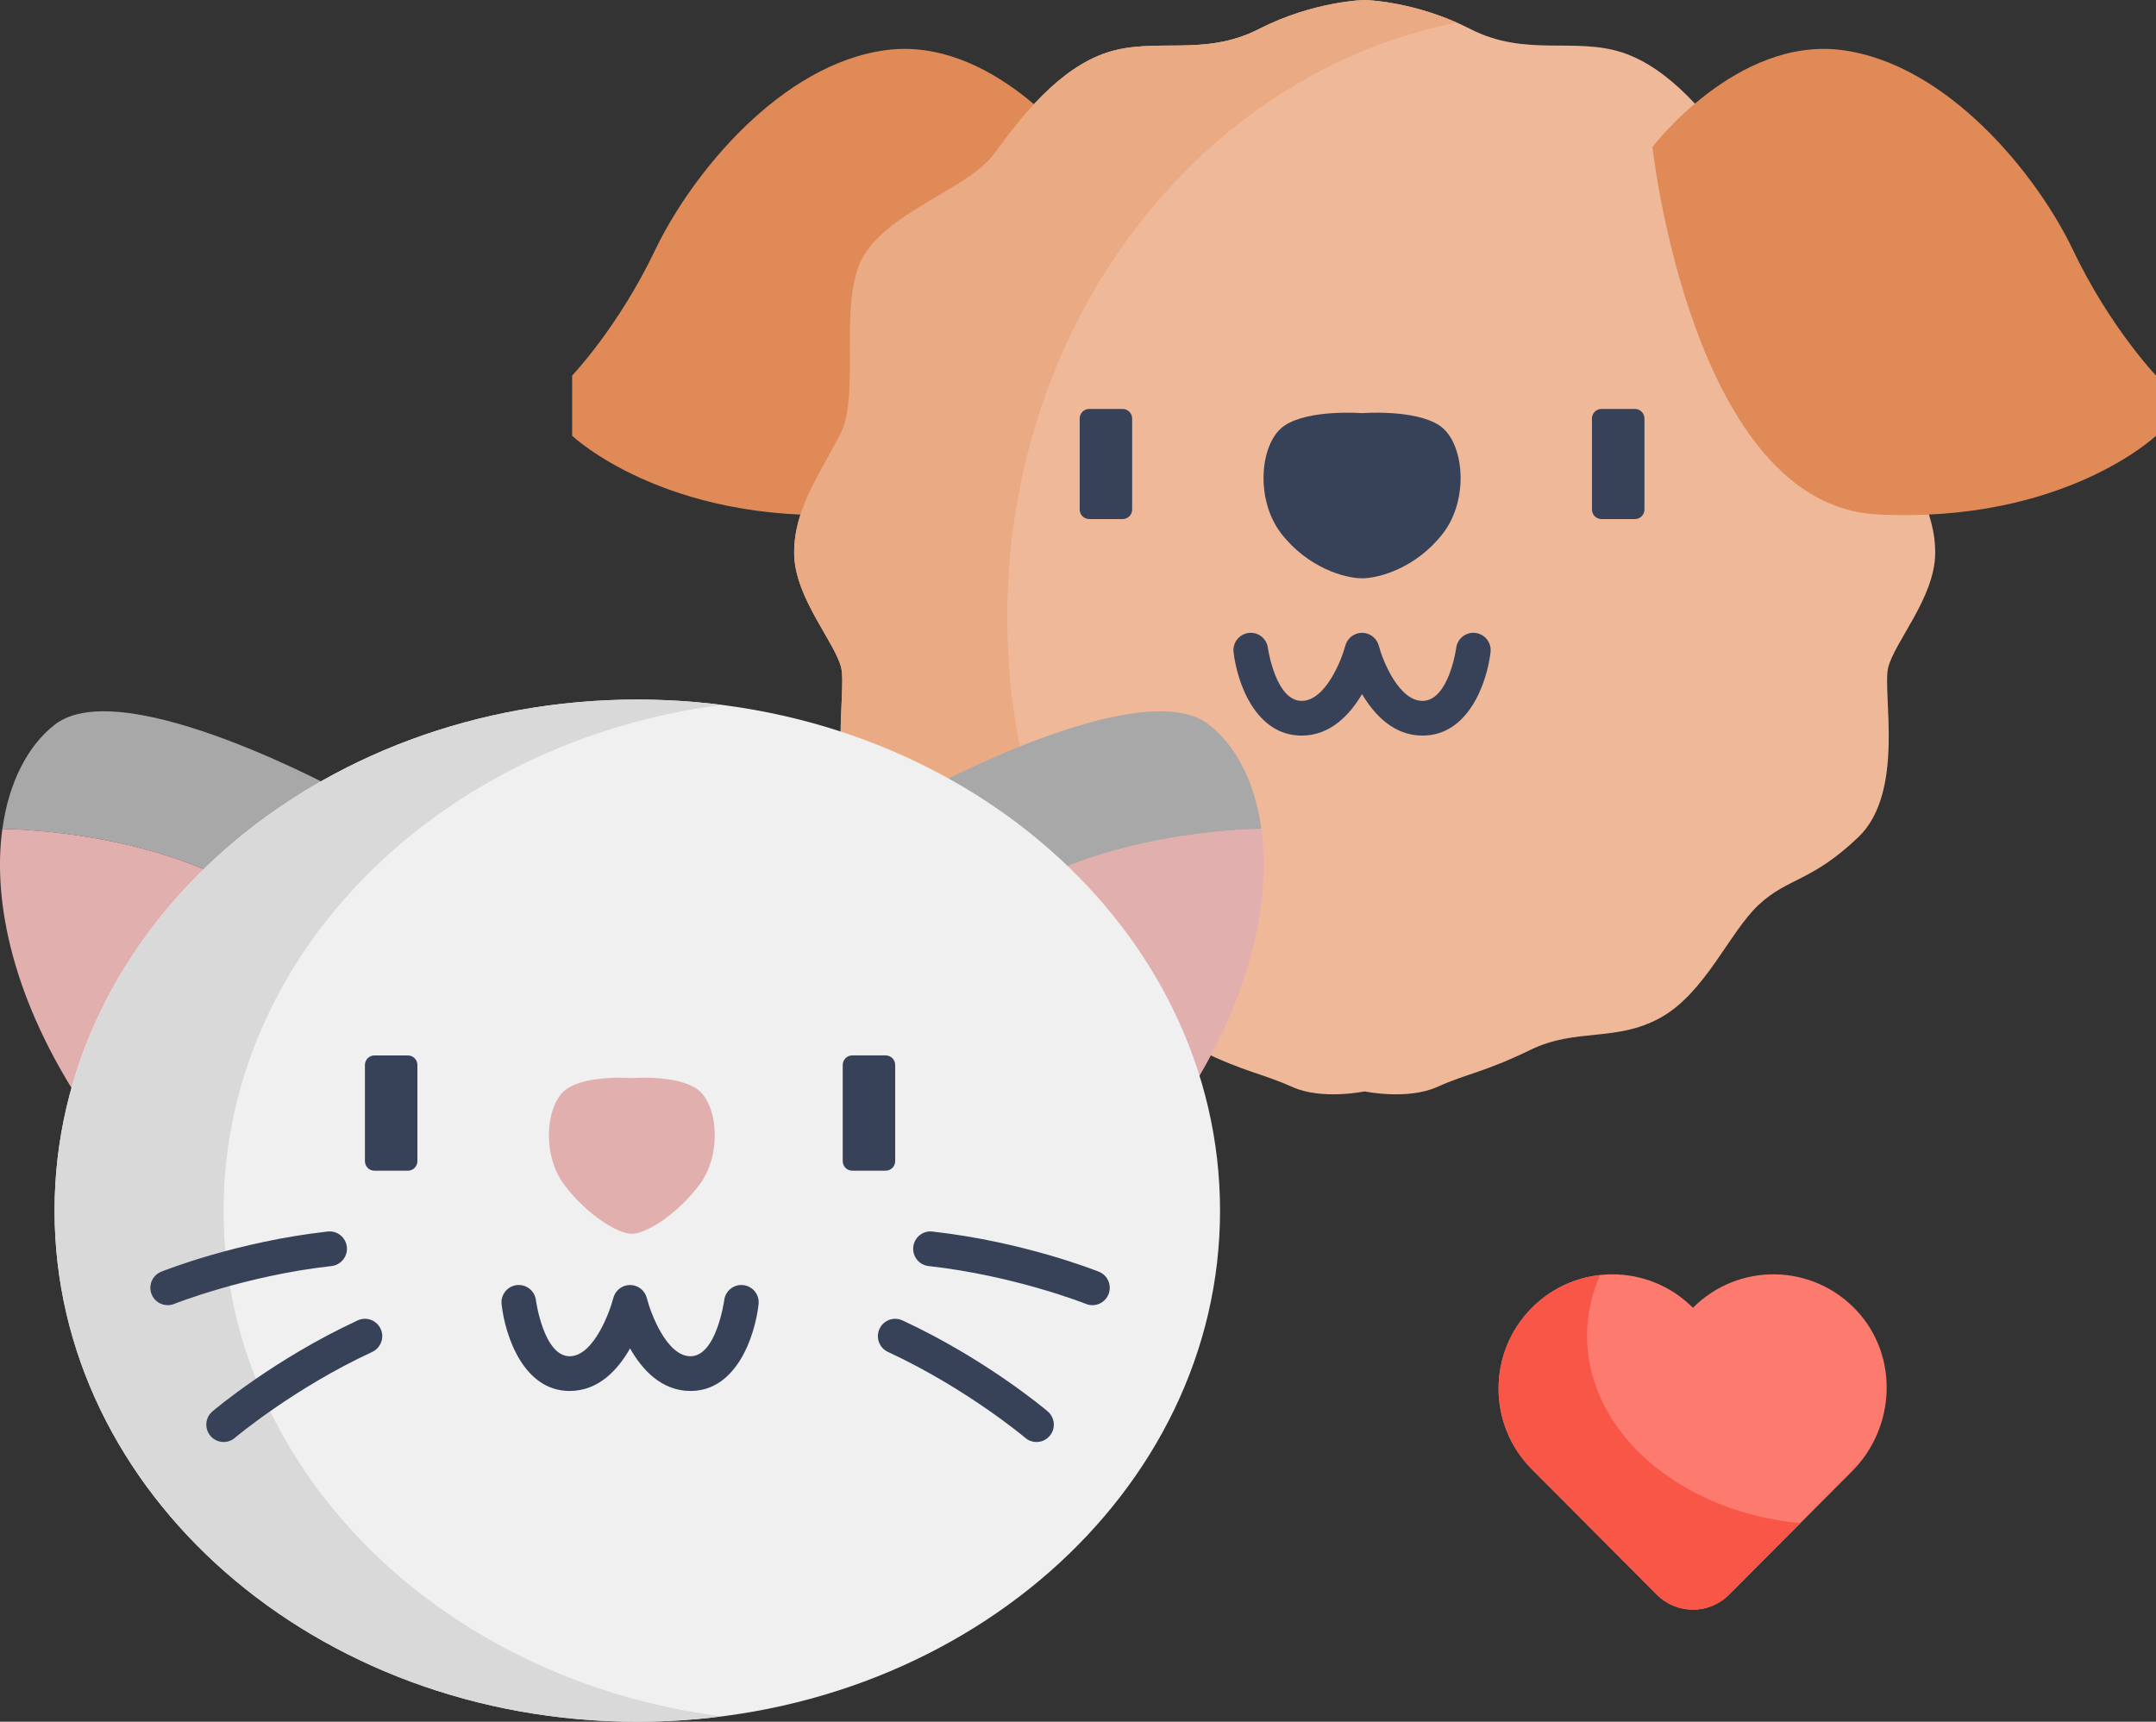 <svg width="303" height="242" viewBox="0 0 303 242" fill="none" xmlns="http://www.w3.org/2000/svg">
<rect x="0" y="0" width="303" height="242" fill="#333333" stroke="none"/>
<g clip-path="url(#clip0_88762_2086)">
<path d="M191.79 153.4C191.79 153.4 185.782 154.661 181.586 152.768C177.389 150.875 175.004 150.73 168.52 147.573C162.035 144.419 156.504 146.523 150.207 143.035C143.911 139.548 140.542 131.017 136.408 127.168C132.274 123.319 129.034 123.983 122.421 117.672C115.808 111.36 119.051 97.418 118.224 93.871C117.397 90.323 111.674 84.016 111.611 77.824C111.548 71.632 115.109 66.765 118.096 60.998C121.086 55.227 117.459 41.527 121.719 35.395C125.978 29.266 136.28 26.38 139.84 21.452C143.4 16.524 148.806 9.613 155.545 7.39C162.286 5.166 169.153 8.05 176.91 4.085C184.667 0.119 191.79 0 191.79 0C191.79 0 198.911 0.119 206.668 4.088C214.425 8.056 221.292 5.17 228.033 7.393C234.774 9.616 240.178 16.528 243.738 21.455C247.298 26.383 257.6 29.269 261.859 35.398C266.118 41.527 262.495 55.23 265.482 61.001C268.469 66.771 272.032 71.639 271.967 77.827C271.904 84.019 266.181 90.327 265.354 93.874C264.526 97.421 267.77 111.364 261.157 117.675C254.544 123.986 251.3 123.325 247.17 127.171C243.039 131.017 239.667 139.551 233.37 143.038C227.074 146.526 221.542 144.422 215.058 147.576C208.573 150.73 206.188 150.878 201.992 152.771C197.795 154.664 191.787 153.403 191.787 153.403L191.79 153.4Z" fill="#EFB899"/>
<path d="M232.229 20.66C232.229 20.66 244.057 5.119 258.841 7.037C273.624 8.959 286.214 24.408 291.363 35.194C296.512 45.983 303 52.784 303 52.784V61.249C303 61.249 290.028 73.591 263.896 72.312C237.764 71.032 232.229 20.66 232.229 20.66Z" fill="#DF8A57"/>
<path d="M151.182 20.66C151.182 20.66 139.354 5.119 124.57 7.037C109.787 8.959 97.197 24.408 92.048 35.194C86.899 45.983 80.411 52.784 80.411 52.784V61.249C80.411 61.249 93.383 73.591 119.515 72.312C145.647 71.032 151.182 20.66 151.182 20.66Z" fill="#DF8A57"/>
<path d="M157.773 57.479H153.075C152.336 57.479 151.737 58.08 151.737 58.822V71.617C151.737 72.358 152.336 72.959 153.075 72.959H157.773C158.512 72.959 159.111 72.358 159.111 71.617V58.822C159.111 58.08 158.512 57.479 157.773 57.479Z" fill="#374259"/>
<path d="M225.071 72.959H229.769C230.508 72.959 231.107 72.358 231.107 71.617V58.822C231.107 58.08 230.508 57.479 229.769 57.479H225.071C224.332 57.479 223.733 58.08 223.733 58.822V71.617C223.733 72.358 224.332 72.959 225.071 72.959Z" fill="#374259"/>
<path d="M191.42 81.283C193.762 81.283 198.977 79.871 202.756 75.019C206.536 70.167 205.778 62.127 202.302 59.809C198.826 57.491 191.42 58.07 191.42 58.07C191.42 58.07 184.015 57.491 180.539 59.809C177.063 62.127 176.308 70.167 180.084 75.019C183.864 79.871 189.076 81.283 191.42 81.283Z" fill="#374259"/>
<path d="M199.911 103.392C195.864 103.392 193.132 100.452 191.42 97.559C189.709 100.455 186.976 103.392 182.93 103.392C176.483 103.392 173.882 96.028 173.362 91.676C173.202 90.339 174.152 89.122 175.487 88.962C176.825 88.802 178.032 89.757 178.191 91.094C178.201 91.163 179.276 98.512 182.93 98.512C186.274 98.512 188.537 92.773 189.067 90.764C189.349 89.691 190.314 88.946 191.417 88.946H191.424C192.53 88.946 193.495 89.695 193.774 90.77C194.301 92.776 196.563 98.512 199.911 98.512C203.596 98.512 204.64 91.166 204.649 91.094C204.809 89.757 206.016 88.802 207.354 88.962C208.686 89.122 209.639 90.336 209.479 91.676C208.959 96.028 206.357 103.392 199.911 103.392Z" fill="#374259"/>
<path d="M141.557 86.758C141.557 45.02 168.811 10.314 204.731 3.176C197.767 0.11 191.79 0 191.79 0C191.79 0 184.67 0.119 176.913 4.088C169.156 8.053 162.289 5.17 155.548 7.393C148.806 9.616 143.403 16.528 139.843 21.455C136.283 26.383 125.981 29.269 121.722 35.398C117.462 41.527 121.085 55.23 118.099 61.001C115.109 66.771 111.548 71.639 111.614 77.83C111.677 84.022 117.4 90.33 118.227 93.877C119.054 97.424 115.811 111.367 122.424 117.678C129.037 123.989 132.28 123.329 136.411 127.174C140.545 131.02 143.914 139.554 150.21 143.042C154.758 145.56 158.911 145.167 163.308 145.941C149.85 130.646 141.56 109.772 141.56 86.758H141.557Z" fill="#EAAA83"/>
<path d="M48.967 111.823C48.967 111.823 17.3 94.311 7.669 101.87C3.911 104.82 1.238 109.927 0.335 116.514C2.902 116.546 22.769 117.099 36.628 126.435L48.97 111.826L48.967 111.823Z" fill="#A8A8A8"/>
<path d="M11.866 155.746L36.625 126.432C22.766 117.096 2.902 116.543 0.332 116.511C-1.081 126.813 1.855 140.743 11.862 155.746H11.866Z" fill="#E2AFAF"/>
<path d="M128.638 111.823C128.638 111.823 160.305 94.311 169.936 101.87C173.694 104.82 176.367 109.927 177.27 116.514C174.703 116.546 154.836 117.099 140.977 126.435L128.635 111.826L128.638 111.823Z" fill="#A8A8A8"/>
<path d="M165.74 155.746L140.98 126.432C154.839 117.096 174.703 116.543 177.273 116.511C178.687 126.813 175.75 140.743 165.743 155.746H165.74Z" fill="#E2AFAF"/>
<path d="M89.566 242C134.796 242 171.462 209.838 171.462 170.163C171.462 130.489 134.796 98.326 89.566 98.326C44.335 98.326 7.669 130.489 7.669 170.163C7.669 209.838 44.335 242 89.566 242Z" fill="#F0F0F0"/>
<path d="M31.425 170.163C31.425 134.029 61.845 104.131 101.444 99.081C97.564 98.587 93.599 98.326 89.566 98.326C44.335 98.326 7.669 130.489 7.669 170.163C7.669 209.838 44.335 242 89.566 242C93.599 242 97.567 241.739 101.444 241.245C61.845 236.198 31.425 206.3 31.425 170.163Z" fill="#D9D9D9"/>
<path d="M57.322 148.346H52.624C51.885 148.346 51.286 148.948 51.286 149.689V163.207C51.286 163.949 51.885 164.55 52.624 164.55H57.322C58.062 164.55 58.661 163.949 58.661 163.207V149.689C58.661 148.948 58.062 148.346 57.322 148.346Z" fill="#374259"/>
<path d="M23.565 183.449C22.6 183.449 21.685 182.867 21.305 181.914C20.807 180.663 21.412 179.245 22.659 178.745C23.089 178.572 33.287 174.522 46.058 173.097C47.39 172.946 48.597 173.915 48.744 175.254C48.892 176.594 47.929 177.798 46.594 177.949C34.506 179.295 24.565 183.238 24.465 183.276C24.17 183.395 23.863 183.449 23.565 183.449Z" fill="#374259"/>
<path d="M31.428 202.681C30.739 202.681 30.052 202.388 29.57 201.816C28.702 200.788 28.83 199.25 29.855 198.379C30.206 198.08 38.602 190.999 50.267 185.59C51.486 185.024 52.931 185.559 53.495 186.782C54.06 188.005 53.527 189.455 52.308 190.021C41.269 195.14 33.08 202.036 32.999 202.105C32.541 202.492 31.983 202.681 31.428 202.681Z" fill="#374259"/>
<path d="M88.801 173.418C90.773 173.418 95.16 170.739 98.338 166.465C101.516 162.192 100.883 155.11 97.956 153.066C95.032 151.026 88.798 151.535 88.798 151.535C88.798 151.535 82.567 151.026 79.64 153.066C76.716 155.107 76.08 162.189 79.258 166.465C82.436 170.739 86.824 173.418 88.795 173.418H88.801Z" fill="#E2AFAF"/>
<path d="M119.772 164.547H124.47C125.209 164.547 125.808 163.946 125.808 163.204V149.686C125.808 148.945 125.209 148.343 124.47 148.343H119.772C119.033 148.343 118.434 148.945 118.434 149.686V163.204C118.434 163.946 119.033 164.547 119.772 164.547Z" fill="#374259"/>
<path d="M153.529 183.449C153.228 183.449 152.924 183.392 152.627 183.276C152.526 183.235 142.585 179.295 130.497 177.949C129.162 177.801 128.2 176.594 128.35 175.254C128.497 173.915 129.694 172.949 131.036 173.1C143.807 174.525 154.006 178.575 154.435 178.748C155.682 179.248 156.287 180.666 155.789 181.918C155.41 182.87 154.494 183.452 153.529 183.452V183.449Z" fill="#374259"/>
<path d="M145.669 202.681C145.114 202.681 144.557 202.492 144.099 202.105C144.018 202.036 135.828 195.14 124.79 190.021C123.571 189.455 123.038 188.005 123.602 186.782C124.166 185.559 125.611 185.024 126.83 185.59C138.495 190.999 146.891 198.08 147.242 198.379C148.267 199.25 148.396 200.788 147.528 201.816C147.048 202.385 146.362 202.681 145.669 202.681Z" fill="#374259"/>
<path d="M97.037 195.508C92.966 195.508 90.249 192.521 88.547 189.53C86.845 192.521 84.131 195.508 80.06 195.508C73.604 195.508 71.009 187.854 70.492 183.329C70.338 181.99 71.297 180.782 72.629 180.628C73.964 180.474 75.168 181.436 75.321 182.773C75.331 182.848 76.412 190.628 80.06 190.628C83.47 190.628 85.761 184.188 86.187 182.465C86.457 181.377 87.431 180.613 88.547 180.613C89.663 180.613 90.638 181.377 90.907 182.465C91.44 184.581 93.706 190.628 97.037 190.628C100.682 190.628 101.767 182.848 101.776 182.77C101.933 181.433 103.133 180.471 104.475 180.631C105.807 180.789 106.762 181.993 106.609 183.329C106.092 187.851 103.494 195.508 97.041 195.508H97.037Z" fill="#374259"/>
<path d="M260.959 184.238C254.751 177.55 244.308 177.408 237.921 183.817C231.671 177.547 221.539 177.547 215.29 183.817C209.04 190.087 209.04 200.253 215.29 206.523L232.847 224.139C235.649 226.95 240.193 226.95 242.998 224.139L260.282 206.797C266.419 200.64 266.873 190.609 260.959 184.238Z" fill="#FD7A6E"/>
<path d="M223.043 187.75C223.043 184.763 223.686 181.895 224.858 179.219C221.363 179.603 217.969 181.131 215.292 183.817C209.043 190.087 209.043 200.253 215.292 206.523L232.85 224.139C235.651 226.95 240.196 226.95 243.001 224.139L253.011 214.095C236.125 212.482 223.046 201.307 223.046 187.75H223.043Z" fill="#F85647"/>
</g>
<defs>
<clipPath id="clip0_88762_2086">
<rect width="303" height="242" fill="white"/>
</clipPath>
</defs>
</svg>
